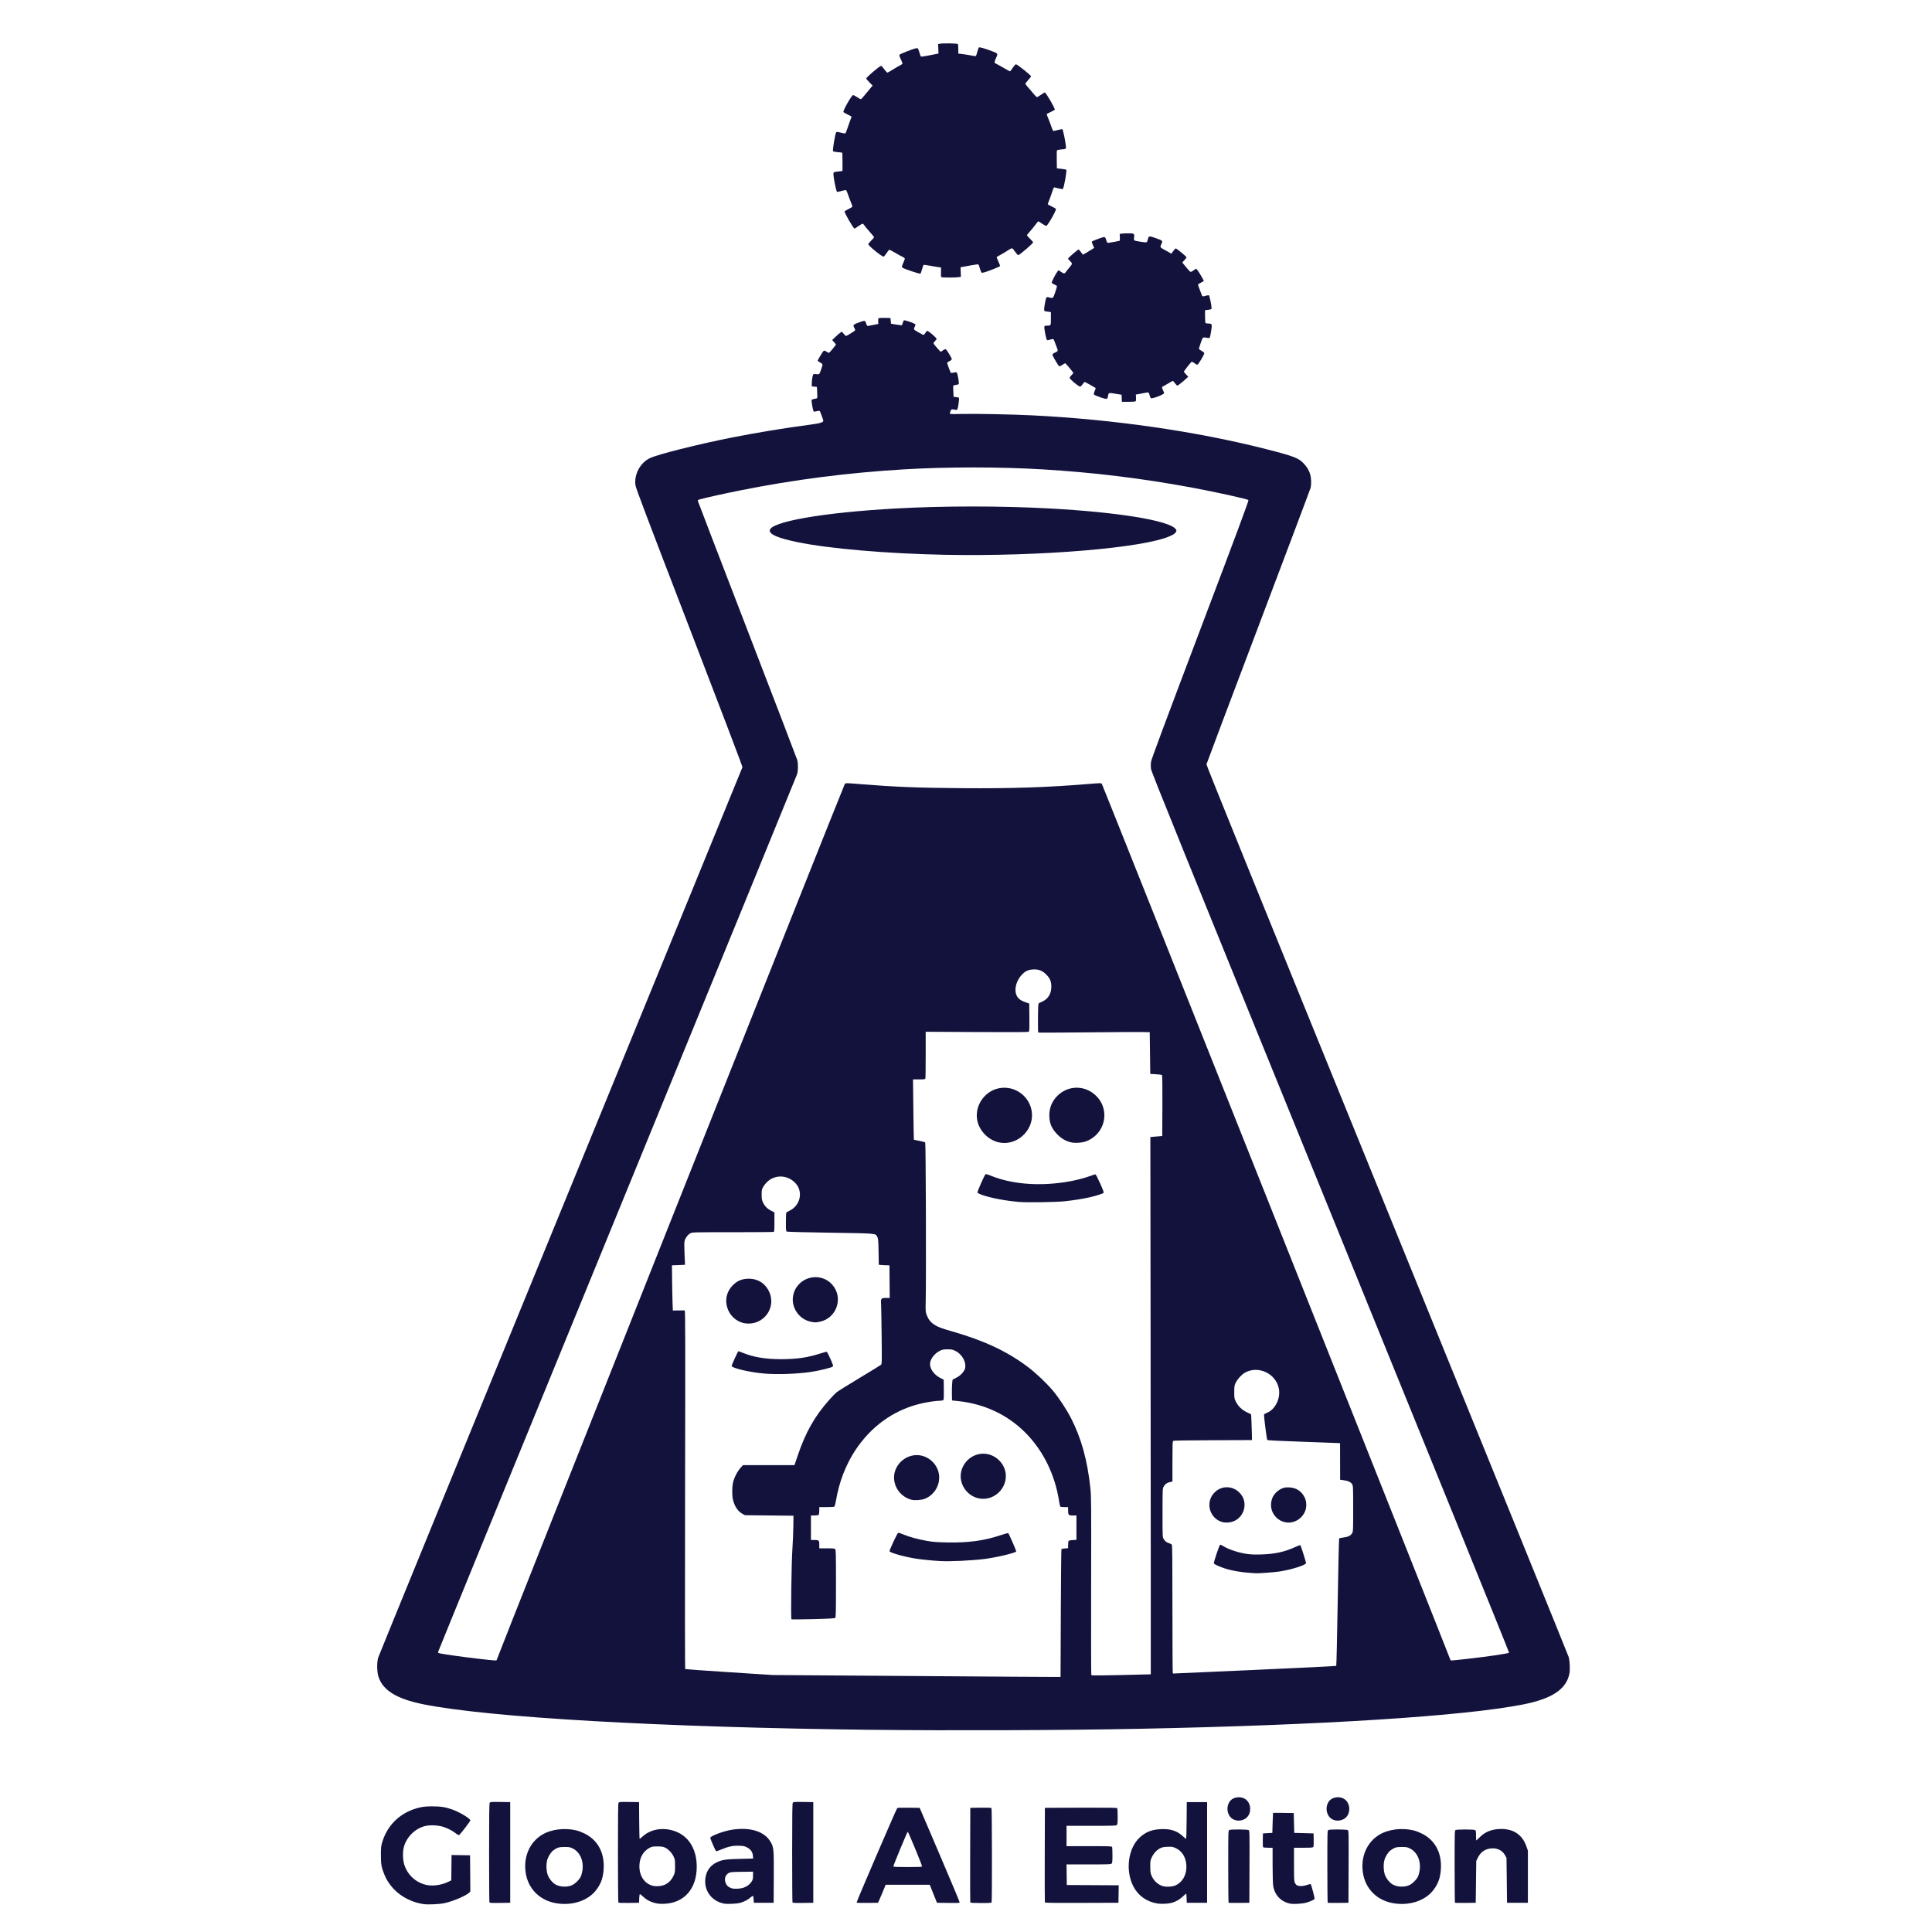 <?xml version="1.0" encoding="UTF-8" standalone="no"?>
<!-- Created with Inkscape (http://www.inkscape.org/) -->

<svg
   xmlns:dc="http://purl.org/dc/elements/1.1/"
   xmlns:cc="http://creativecommons.org/ns#"
   xmlns:rdf="http://www.w3.org/1999/02/22-rdf-syntax-ns#"
   xmlns:svg="http://www.w3.org/2000/svg"
   xmlns="http://www.w3.org/2000/svg"
   xmlns:sodipodi="http://sodipodi.sourceforge.net/DTD/sodipodi-0.dtd"
   xmlns:inkscape="http://www.inkscape.org/namespaces/inkscape"
   version="1.1"
   id="svg2"
   width="420"
   height="420"
   viewBox="0 0 420 420"
   sodipodi:docname="attend.svg"
   inkscape:version="0.92.2 2405546, 2018-03-11">
  <defs
     id="defs6" />
  <sodipodi:namedview
     pagecolor="#ffffff"
     bordercolor="#666666"
     borderopacity="1"
     objecttolerance="10"
     gridtolerance="10"
     guidetolerance="10"
     inkscape:pageopacity="0"
     inkscape:pageshadow="2"
     inkscape:window-width="1364"
     inkscape:window-height="732"
     id="namedview4"
     showgrid="false"
     inkscape:zoom="0.50059158"
     inkscape:cx="-186.0576"
     inkscape:cy="21.329997"
     inkscape:window-x="0"
     inkscape:window-y="35"
     inkscape:window-maximized="0"
     inkscape:current-layer="svg2"
     fit-margin-top="0"
     fit-margin-left="0"
     fit-margin-right="0"
     fit-margin-bottom="0"
     inkscape:pagecheckerboard="true" />
  <path
     style="fill:#13123d;stroke-width:0.113;fill-opacity:1"
     d="m 92.015,413.929 c -3.857,-0.613 -7.023,-2.991 -8.423,-6.328 -0.655,-1.561 -0.799,-2.361 -0.788,-4.387 0.009,-1.633 0.04,-1.915 0.318,-2.828 1.159,-3.815 4.134,-6.54 8.136,-7.455 0.812,-0.186 1.449,-0.244 2.706,-0.248 1.783,-0.006 2.913,0.173 4.366,0.691 1.631,0.582 3.912,1.962 3.912,2.368 0,0.209 -2.225,3.097 -2.453,3.185 -0.083,0.03 -0.343,-0.094 -0.578,-0.279 -0.747,-0.588 -1.576,-1.047 -2.546,-1.409 -1.217,-0.454 -3.109,-0.57 -4.288,-0.264 -2.196,0.57 -4.005,2.381 -4.595,4.6 -0.271,1.019 -0.219,2.769 0.114,3.816 0.652,2.053 2.236,3.617 4.312,4.258 1.527,0.471 3.603,0.246 5.273,-0.573 l 0.624,-0.306 0.03,-2.753 0.03,-2.752 2.011,0.03 2.011,0.03 0.03,3.945 0.03,3.945 -0.273,0.253 c -0.741,0.687 -3.382,1.809 -5.286,2.246 -1.108,0.254 -3.674,0.372 -4.67,0.213 z m 29.285,-0.122 c -3.847,-0.498 -6.549,-3.13 -7.046,-6.866 -0.544,-4.084 1.578,-7.665 5.227,-8.823 1.244,-0.394 2.578,-0.56 3.875,-0.481 1.468,0.089 2.419,0.33 3.663,0.928 2.867,1.377 4.393,4.122 4.219,7.592 -0.098,1.964 -0.553,3.295 -1.602,4.68 -1.717,2.269 -4.926,3.412 -8.338,2.971 z m 3.126,-4.019 c 0.691,-0.336 1.561,-1.229 1.863,-1.912 0.119,-0.27 0.269,-0.855 0.332,-1.3 0.295,-2.083 -0.553,-3.971 -2.134,-4.747 -0.572,-0.281 -0.765,-0.315 -1.776,-0.315 -1.188,0 -1.586,0.125 -2.465,0.775 -0.478,0.354 -1.071,1.299 -1.283,2.047 -0.285,1.003 -0.193,2.643 0.196,3.485 0.329,0.712 0.949,1.454 1.503,1.796 1.013,0.626 2.675,0.702 3.764,0.172 z m 18.572,4.037 c -1.276,-0.203 -2.324,-0.698 -3.166,-1.493 -0.323,-0.306 -0.644,-0.555 -0.714,-0.555 -0.08,0 -0.138,0.344 -0.159,0.936 l -0.033,0.936 -2.203,0.03 c -1.687,0.026 -2.224,-0.002 -2.295,-0.113 -0.05,-0.08 -0.092,-4.944 -0.093,-10.81 0,-8.371 0.029,-10.708 0.14,-10.86 0.127,-0.174 0.371,-0.191 2.296,-0.163 l 2.154,0.03 0.03,3.997 c 0.016,2.198 0.059,3.997 0.095,3.997 0.036,0 0.354,-0.258 0.707,-0.573 1.947,-1.739 4.995,-2.063 7.646,-0.815 2.583,1.216 4.061,3.929 4.061,7.454 0,4.721 -2.663,7.81 -6.934,8.042 -0.526,0.03 -1.216,0.008 -1.534,-0.039 z m 1.548,-4.113 c 0.813,-0.377 1.419,-1 1.852,-1.905 0.337,-0.704 0.353,-0.8 0.352,-2.155 0,-1.332 -0.022,-1.458 -0.33,-2.091 -0.4,-0.82 -1.143,-1.585 -1.858,-1.916 -0.434,-0.2 -0.742,-0.246 -1.667,-0.246 -1.045,0 -1.182,0.026 -1.74,0.336 -1.281,0.71 -2.026,1.954 -2.14,3.576 -0.159,2.262 0.95,4.093 2.798,4.615 0.783,0.221 1.999,0.125 2.733,-0.215 z m 12.766,4.095 c -2.715,-0.558 -4.388,-2.968 -3.94,-5.678 0.248,-1.5 1.054,-2.592 2.402,-3.254 1.181,-0.58 2.001,-0.704 5.135,-0.776 l 2.819,-0.065 -0.05,-0.601 c -0.067,-0.806 -0.459,-1.378 -1.235,-1.803 -0.539,-0.295 -0.748,-0.34 -1.757,-0.379 -1.347,-0.052 -2.4,0.172 -3.954,0.839 -0.567,0.244 -1.021,0.379 -1.077,0.32 -0.168,-0.176 -1.251,-2.664 -1.251,-2.874 0,-0.395 2.821,-1.461 4.652,-1.758 3.957,-0.642 7.101,0.323 8.439,2.589 0.716,1.213 0.753,1.608 0.717,7.782 l -0.031,5.5 h -2.155 -2.155 l -0.035,-0.68 c -0.019,-0.374 -0.081,-0.727 -0.137,-0.783 -0.061,-0.061 -0.286,0.063 -0.557,0.308 -0.533,0.482 -1.293,0.885 -2.164,1.15 -0.751,0.228 -2.896,0.325 -3.67,0.167 z m 4.351,-3.445 c 0.748,-0.27 1.358,-0.731 1.721,-1.302 0.277,-0.436 0.32,-0.617 0.32,-1.34 v -0.836 l -2.466,0.034 c -2.332,0.034 -2.489,0.05 -2.88,0.293 -0.748,0.465 -0.968,1.354 -0.558,2.257 0.228,0.502 0.538,0.759 1.227,1.017 0.531,0.199 1.919,0.133 2.635,-0.125 z m 89.985,3.449 c -2.329,-0.364 -4.212,-1.692 -5.255,-3.704 -1.81,-3.492 -1.152,-8.388 1.44,-10.717 1.294,-1.162 2.608,-1.669 4.548,-1.755 2.094,-0.093 3.518,0.374 4.796,1.574 0.32,0.3 0.621,0.546 0.67,0.546 0.048,0 0.101,-1.799 0.118,-3.997 l 0.03,-3.997 h 2.211 2.211 v 10.943 10.943 h -2.211 -2.211 l -0.033,-0.992 c -0.018,-0.546 -0.065,-0.992 -0.103,-0.992 -0.039,0 -0.358,0.275 -0.71,0.611 -0.696,0.663 -1.552,1.151 -2.442,1.39 -0.767,0.206 -2.233,0.277 -3.058,0.148 z m 3.927,-3.957 c 1.596,-0.75 2.492,-2.488 2.323,-4.503 -0.143,-1.695 -0.989,-2.995 -2.346,-3.604 -0.626,-0.281 -0.797,-0.308 -1.734,-0.273 -0.801,0.03 -1.161,0.099 -1.572,0.301 -0.75,0.37 -1.429,1.089 -1.838,1.949 -0.33,0.693 -0.351,0.816 -0.349,2.041 0,1.088 0.044,1.41 0.259,1.944 0.452,1.126 1.415,2.02 2.512,2.331 0.739,0.21 2.099,0.117 2.746,-0.187 z m 24.816,3.96 c -1.974,-0.416 -3.361,-1.936 -3.626,-3.972 -0.06,-0.464 -0.111,-2.49 -0.113,-4.501 l -0.002,-3.657 h -0.936 c -0.515,0 -1.001,-0.043 -1.081,-0.094 -0.109,-0.069 -0.137,-0.461 -0.113,-1.558 l 0.032,-1.465 1.021,-0.057 1.021,-0.057 0.063,-2.155 c 0.035,-1.185 0.073,-2.168 0.085,-2.185 0.013,-0.018 1.03,-0.018 2.262,0 l 2.24,0.03 0.057,2.155 0.057,2.155 2.098,0.057 2.098,0.057 0.032,1.402 c 0.021,0.937 -0.013,1.454 -0.099,1.559 -0.103,0.124 -0.565,0.157 -2.158,0.157 h -2.027 v 3.634 c 0,3.868 0.013,3.972 0.567,4.474 0.338,0.306 1.405,0.288 2.319,-0.039 0.371,-0.133 0.708,-0.204 0.748,-0.157 0.144,0.167 0.914,3.091 0.844,3.204 -0.113,0.183 -0.839,0.519 -1.7,0.787 -0.905,0.282 -2.86,0.403 -3.685,0.229 z m 22.913,-0.008 c -3.848,-0.498 -6.549,-3.13 -7.046,-6.866 -0.544,-4.084 1.578,-7.665 5.227,-8.823 1.244,-0.394 2.578,-0.56 3.875,-0.481 1.468,0.089 2.419,0.33 3.663,0.928 2.867,1.377 4.393,4.122 4.219,7.592 -0.098,1.964 -0.553,3.295 -1.602,4.68 -1.717,2.269 -4.926,3.412 -8.338,2.971 z m 3.126,-4.019 c 0.691,-0.336 1.561,-1.229 1.863,-1.912 0.119,-0.27 0.269,-0.855 0.332,-1.3 0.295,-2.083 -0.553,-3.971 -2.134,-4.747 -0.572,-0.281 -0.765,-0.315 -1.776,-0.315 -1.188,0 -1.586,0.125 -2.465,0.775 -0.478,0.354 -1.071,1.299 -1.283,2.047 -0.285,1.003 -0.193,2.643 0.196,3.485 0.329,0.712 0.949,1.454 1.503,1.796 1.013,0.626 2.675,0.702 3.764,0.172 z m -200.035,3.739 c -0.038,-0.1 -0.07,-4.965 -0.07,-10.81 0,-8.339 0.03,-10.67 0.142,-10.823 0.127,-0.174 0.371,-0.191 2.296,-0.163 l 2.154,0.03 v 10.943 10.943 l -2.227,0.03 c -1.956,0.026 -2.235,0.008 -2.296,-0.151 z m 65.884,0 c -0.038,-0.1 -0.07,-4.965 -0.07,-10.81 0,-8.339 0.03,-10.67 0.142,-10.823 0.127,-0.174 0.371,-0.191 2.296,-0.163 l 2.154,0.03 v 10.943 10.943 l -2.227,0.03 c -1.956,0.026 -2.235,0.008 -2.296,-0.151 z m 13.937,0.067 c -0.065,-0.105 8.57,-20.178 8.82,-20.502 0.085,-0.11 0.674,-0.137 2.503,-0.113 l 2.392,0.03 4.337,10.149 c 2.385,5.582 4.338,10.239 4.34,10.35 0.003,0.187 -0.167,0.199 -2.457,0.17 l -2.46,-0.03 -0.784,-1.956 -0.784,-1.956 h -4.795 -4.795 l -0.588,1.446 c -0.323,0.795 -0.699,1.675 -0.834,1.956 l -0.247,0.51 -2.288,0.03 c -1.452,0.021 -2.314,-0.013 -2.359,-0.084 z m 14.231,-7.856 c 0.003,-0.296 -3,-7.571 -3.111,-7.535 -0.12,0.039 -3.125,7.282 -3.127,7.535 0,0.11 0.698,0.142 3.117,0.142 2.418,0 3.119,-0.03 3.12,-0.142 z M 210.929,413.56 c -0.03,-0.078 -0.041,-4.734 -0.025,-10.348 l 0.03,-10.206 2.26,-0.03 c 1.732,-0.026 2.281,0.002 2.351,0.113 0.105,0.166 0.131,20.161 0.026,20.433 -0.06,0.155 -0.373,0.179 -2.328,0.179 -1.703,0 -2.273,-0.034 -2.313,-0.142 z m 16.216,0 c -0.03,-0.079 -0.041,-4.735 -0.025,-10.348 l 0.03,-10.206 7.817,-0.03 c 6.179,-0.021 7.836,0 7.908,0.113 0.05,0.079 0.091,0.892 0.092,1.807 0,1.364 -0.03,1.697 -0.176,1.843 -0.157,0.157 -0.818,0.178 -5.556,0.178 h -5.378 v 2.211 2.211 h 4.921 c 4.382,0 4.928,0.021 4.989,0.179 0.038,0.099 0.069,0.911 0.069,1.806 0,1.328 -0.033,1.66 -0.178,1.805 -0.156,0.156 -0.767,0.178 -4.992,0.178 h -4.814 l 0.031,2.24 0.031,2.24 5.644,0.03 5.644,0.03 -0.031,1.898 -0.031,1.898 -7.969,0.03 c -6.315,0.021 -7.981,0 -8.024,-0.113 z m 39.941,0.068 c -0.043,-0.043 -0.078,-3.589 -0.078,-7.879 0,-7.597 0.006,-7.805 0.219,-7.919 0.328,-0.175 3.996,-0.155 4.239,0.026 0.179,0.131 0.191,0.711 0.163,7.966 l -0.03,7.824 -2.218,0.03 c -1.22,0.018 -2.253,-0.006 -2.296,-0.047 z m 21.546,0 c -0.043,-0.043 -0.078,-3.589 -0.078,-7.879 0,-7.597 0.005,-7.805 0.219,-7.919 0.328,-0.175 3.996,-0.155 4.239,0.026 0.179,0.131 0.191,0.711 0.163,7.966 l -0.03,7.824 -2.218,0.03 c -1.22,0.018 -2.253,-0.006 -2.296,-0.047 z m 27.669,0 c -0.043,-0.043 -0.078,-3.589 -0.078,-7.879 0,-7.597 0.006,-7.805 0.219,-7.919 0.126,-0.067 1.022,-0.117 2.105,-0.117 1.083,0 1.979,0.05 2.105,0.117 0.193,0.103 0.219,0.246 0.219,1.191 0,0.59 0.029,1.073 0.064,1.073 0.035,0 0.383,-0.324 0.774,-0.72 1.165,-1.183 2.694,-1.768 4.628,-1.773 2.749,-0.005 4.61,1.283 5.499,3.809 l 0.315,0.895 v 5.67 5.67 h -2.268 -2.268 l -0.057,-4.876 -0.057,-4.876 -0.34,-0.615 c -0.566,-1.024 -1.647,-1.557 -2.948,-1.454 -1.392,0.11 -2.378,0.807 -2.99,2.112 l -0.299,0.637 -0.057,4.536 -0.057,4.536 -2.218,0.03 c -1.22,0.018 -2.253,-0.006 -2.296,-0.047 z m -48.142,-18.089 c -1.303,-0.645 -1.73,-2.541 -0.869,-3.852 0.735,-1.117 2.604,-1.325 3.652,-0.406 1.082,0.95 1.121,2.867 0.079,3.844 -0.732,0.686 -1.954,0.863 -2.861,0.413 z m 21.546,0 c -1.303,-0.645 -1.73,-2.541 -0.869,-3.852 0.735,-1.117 2.604,-1.325 3.652,-0.406 1.082,0.95 1.121,2.867 0.079,3.844 -0.732,0.686 -1.954,0.863 -2.861,0.413 z M 189.274,376.045 c -45.421,-0.53 -82.958,-2.671 -97.239,-5.546 -5.824,-1.173 -8.849,-3.048 -9.78,-6.064 -0.324,-1.05 -0.344,-3.069 -0.04,-4.087 0.112,-0.374 17.963,-44.029 39.67,-97.012 21.707,-52.982 39.489,-96.435 39.517,-96.562 0.028,-0.133 -4.884,-13.044 -11.542,-30.334 -9.151,-23.765 -11.616,-30.276 -11.711,-30.927 -0.341,-2.334 0.996,-4.878 3.1,-5.902 1.704,-0.829 10.197,-2.968 17.86,-4.497 5.022,-1.003 11.949,-2.14 17.01,-2.794 2.212,-0.286 2.953,-0.526 2.856,-0.925 -0.096,-0.395 -0.697,-1.988 -0.782,-2.073 -0.042,-0.042 -0.337,-0.008 -0.657,0.073 -0.495,0.127 -0.596,0.125 -0.681,-0.013 -0.147,-0.238 -0.489,-2.234 -0.415,-2.426 0.036,-0.094 0.297,-0.199 0.608,-0.245 0.3,-0.044 0.571,-0.119 0.602,-0.166 0.031,-0.047 0.031,-0.614 0,-1.26 l -0.057,-1.174 -0.567,-0.057 -0.567,-0.057 0.023,-0.85 c 0.013,-0.468 0.093,-1.08 0.178,-1.361 0.149,-0.49 0.17,-0.509 0.544,-0.467 0.966,0.108 0.89,0.166 1.305,-1.007 0.425,-1.203 0.436,-1.156 -0.393,-1.611 -0.194,-0.106 -0.352,-0.234 -0.352,-0.284 0,-0.186 1.105,-2.011 1.285,-2.125 0.188,-0.118 0.244,-0.097 0.934,0.351 0.219,0.142 0.287,0.091 0.992,-0.756 0.416,-0.5 0.757,-0.94 0.757,-0.979 0,-0.039 -0.187,-0.277 -0.415,-0.53 l -0.415,-0.46 0.75,-0.71 c 0.412,-0.391 0.886,-0.8 1.053,-0.909 l 0.303,-0.199 0.42,0.492 c 0.231,0.271 0.467,0.472 0.524,0.448 0.393,-0.167 1.976,-1.172 1.976,-1.255 0,-0.056 -0.106,-0.311 -0.237,-0.566 -0.306,-0.6 -0.24,-0.665 1.169,-1.169 1.199,-0.428 1.206,-0.427 1.443,0.308 0.075,0.233 0.179,0.45 0.232,0.483 0.052,0.032 0.419,-0.013 0.814,-0.101 0.395,-0.088 0.914,-0.193 1.152,-0.234 l 0.433,-0.074 -0.03,-0.561 c -0.016,-0.309 0.023,-0.614 0.087,-0.678 0.07,-0.07 0.614,-0.103 1.354,-0.084 l 1.238,0.032 0.057,0.616 0.057,0.616 1.134,0.19 c 0.624,0.105 1.171,0.17 1.216,0.145 0.045,-0.026 0.14,-0.26 0.21,-0.523 0.07,-0.262 0.181,-0.51 0.245,-0.55 0.136,-0.085 1.926,0.499 2.317,0.756 0.246,0.161 0.254,0.198 0.109,0.483 -0.38,0.746 -0.384,0.737 0.723,1.368 0.564,0.321 1.069,0.585 1.121,0.585 0.052,0 0.23,-0.204 0.395,-0.454 0.165,-0.249 0.347,-0.454 0.403,-0.454 0.272,0 2.048,1.526 2.048,1.759 0,0.069 -0.153,0.273 -0.34,0.452 -0.187,0.179 -0.338,0.406 -0.335,0.503 0.003,0.097 0.355,0.558 0.783,1.023 l 0.778,0.845 0.474,-0.329 c 0.35,-0.242 0.52,-0.3 0.65,-0.218 0.238,0.15 1.275,1.868 1.278,2.117 0,0.126 -0.189,0.293 -0.516,0.452 -0.413,0.201 -0.507,0.298 -0.461,0.48 0.097,0.391 0.697,1.968 0.779,2.05 0.043,0.043 0.315,0.018 0.604,-0.054 0.364,-0.092 0.569,-0.096 0.667,-0.016 0.203,0.168 0.576,2.373 0.426,2.522 -0.064,0.064 -0.348,0.143 -0.63,0.175 -0.282,0.032 -0.53,0.115 -0.551,0.186 -0.021,0.07 -0.011,0.638 0.022,1.262 l 0.059,1.134 0.534,0.061 c 0.294,0.034 0.572,0.099 0.618,0.145 0.103,0.103 -0.122,1.941 -0.292,2.382 -0.112,0.291 -0.158,0.313 -0.492,0.234 -0.759,-0.178 -0.897,-0.135 -1.062,0.337 -0.084,0.241 -0.125,0.484 -0.091,0.539 0.036,0.058 1.236,0.071 2.805,0.03 2.753,-0.071 10.688,0.087 14.967,0.298 17.708,0.874 35.725,3.467 50.825,7.314 6.123,1.56 7.189,1.965 8.293,3.149 0.775,0.831 1.212,1.589 1.455,2.523 0.195,0.749 0.223,2.026 0.061,2.731 -0.059,0.257 -5.169,13.831 -11.355,30.164 -6.186,16.333 -11.269,29.829 -11.296,29.991 -0.034,0.207 11.649,29.036 39.271,96.898 21.626,53.132 39.39,96.859 39.476,97.171 0.238,0.869 0.32,2.755 0.155,3.589 -0.671,3.411 -3.771,5.473 -10.098,6.718 -12.966,2.551 -43.676,4.499 -83.347,5.286 -16.448,0.327 -41.192,0.418 -58.457,0.217 z m 41.334,-25.355 c 0.031,-7.619 0.096,-13.893 0.144,-13.941 0.048,-0.048 0.393,-0.109 0.765,-0.136 l 0.678,-0.049 0.003,-0.695 c 0,-0.382 0.049,-0.77 0.107,-0.861 0.071,-0.112 0.366,-0.181 0.905,-0.211 l 0.8,-0.045 v -2.652 -2.652 h -0.79 c -0.943,0 -1.025,-0.09 -1.025,-1.127 v -0.688 h -0.765 c -0.421,0 -0.824,-0.039 -0.895,-0.085 -0.071,-0.046 -0.19,-0.492 -0.264,-0.99 -0.877,-5.927 -3.488,-11.252 -7.449,-15.193 -3.888,-3.869 -8.887,-6.193 -14.61,-6.792 l -1.247,-0.13 -0.031,-1.473 c -0.017,-0.81 0.008,-1.826 0.057,-2.257 l 0.088,-0.784 0.722,-0.369 c 0.837,-0.427 1.39,-0.924 1.797,-1.613 0.767,-1.298 -0.248,-3.496 -1.992,-4.314 -0.548,-0.257 -0.788,-0.3 -1.661,-0.295 -0.916,0.006 -1.091,0.043 -1.708,0.359 -1.258,0.649 -2.189,2.04 -2.049,3.062 0.152,1.106 1.001,2.168 2.239,2.801 l 0.724,0.37 0.031,2.13 c 0.022,1.475 -0.009,2.179 -0.099,2.287 -0.077,0.094 -0.35,0.157 -0.677,0.157 -0.988,0 -3.146,0.337 -4.672,0.73 -5.664,1.458 -10.46,4.96 -13.832,10.099 -2.048,3.121 -3.482,6.853 -4.156,10.817 -0.125,0.735 -0.285,1.333 -0.371,1.387 -0.083,0.053 -0.853,0.097 -1.71,0.098 h -1.559 v 0.771 c 0,0.449 -0.057,0.828 -0.136,0.907 -0.079,0.079 -0.459,0.136 -0.907,0.136 h -0.771 v 2.665 2.665 h 0.688 c 1.037,0 1.127,0.082 1.127,1.025 v 0.79 h 1.636 c 1.336,0 1.669,0.034 1.814,0.178 0.158,0.158 0.178,0.993 0.178,7.476 0,6.074 -0.027,7.324 -0.157,7.455 -0.125,0.125 -1.117,0.183 -4.791,0.282 -2.549,0.069 -4.678,0.083 -4.731,0.03 -0.163,-0.157 -0.006,-12.111 0.199,-15.14 0.101,-1.497 0.197,-3.768 0.211,-5.046 l 0.028,-2.324 -5.273,-0.057 -5.273,-0.057 -0.604,-0.334 c -0.947,-0.524 -1.67,-1.62 -2.004,-3.037 -0.214,-0.908 -0.214,-2.639 0,-3.659 0.219,-1.048 0.927,-2.458 1.623,-3.232 l 0.56,-0.624 h 5.597 5.597 l 0.688,-2.041 c 1.717,-5.097 3.721,-8.627 6.936,-12.22 0.601,-0.671 1.301,-1.389 1.556,-1.596 0.255,-0.206 2.479,-1.59 4.943,-3.074 2.464,-1.485 4.571,-2.779 4.683,-2.877 0.192,-0.169 0.2,-0.505 0.14,-6.194 -0.035,-3.309 -0.09,-6.458 -0.122,-6.997 -0.074,-1.255 0,-1.344 1.092,-1.344 h 0.787 l -0.03,-3.544 -0.03,-3.544 -1.162,-0.034 c -0.821,-0.021 -1.161,-0.073 -1.159,-0.17 0,-0.076 -0.018,-1.347 -0.044,-2.824 -0.041,-2.327 -0.076,-2.744 -0.259,-3.118 -0.409,-0.837 0.082,-0.791 -10.247,-0.948 -5.083,-0.077 -9.331,-0.186 -9.44,-0.242 -0.177,-0.091 -0.198,-0.308 -0.197,-2.054 0,-1.074 0.039,-2.006 0.085,-2.071 0.046,-0.065 0.364,-0.254 0.708,-0.42 2.317,-1.118 2.991,-4.045 1.358,-5.9 -1.638,-1.861 -4.375,-2.049 -6.154,-0.424 -0.33,0.302 -0.751,0.821 -0.936,1.154 -0.306,0.552 -0.335,0.701 -0.335,1.683 0,0.925 0.042,1.167 0.297,1.711 0.377,0.803 0.946,1.373 1.805,1.807 l 0.676,0.341 v 2.084 c 0,1.796 -0.025,2.094 -0.179,2.153 -0.099,0.039 -4.106,0.069 -8.906,0.069 -8.542,0 -8.736,0.006 -9.177,0.23 -0.532,0.271 -1.078,0.98 -1.255,1.63 -0.087,0.32 -0.1,1.083 -0.04,2.449 0.048,1.091 0.092,2.163 0.099,2.381 l 0.013,0.397 -1.417,0.057 -1.417,0.057 0.031,3.118 c 0.017,1.715 0.061,3.925 0.098,4.91 l 0.067,1.792 1.206,-0.013 c 0.663,-0.008 1.278,-0.008 1.366,-0.006 0.138,0.006 0.15,5.409 0.087,38.954 -0.047,25.051 -0.034,38.971 0.036,39.015 0.06,0.039 4.358,0.343 9.551,0.68 l 9.442,0.612 18.2,0.129 c 35.716,0.254 43.043,0.303 43.715,0.291 l 0.68,-0.013 0.057,-13.853 z m -26.195,-11.331 c -1.752,-0.097 -3.793,-0.298 -5.216,-0.512 -2.437,-0.368 -5.692,-1.272 -5.815,-1.615 -0.073,-0.204 1.691,-3.98 1.877,-4.018 0.092,-0.018 0.599,0.145 1.128,0.364 1.333,0.552 3.139,1.046 5.078,1.389 1.384,0.245 2.101,0.3 4.536,0.346 4.507,0.086 7.953,-0.381 11.44,-1.549 0.912,-0.306 1.695,-0.519 1.741,-0.475 0.181,0.174 1.792,3.885 1.73,3.986 -0.207,0.334 -4.334,1.31 -6.916,1.634 -2.783,0.35 -7.44,0.569 -9.582,0.45 z m -6.35,-13.346 c -1.929,-0.553 -3.322,-2.107 -3.647,-4.069 -0.429,-2.59 1.451,-5.113 4.143,-5.559 2.415,-0.4 4.845,1.223 5.468,3.654 0.607,2.365 -0.723,4.919 -3.015,5.793 -0.774,0.295 -2.236,0.385 -2.948,0.181 z m 14.402,-0.355 c -1.767,-0.492 -3.146,-1.972 -3.522,-3.782 -0.557,-2.684 1.342,-5.378 4.091,-5.803 3.222,-0.498 6.118,2.419 5.563,5.605 -0.503,2.888 -3.369,4.748 -6.132,3.98 z m -46.38,-27.065 c -3.13,-0.273 -7.031,-1.191 -7.031,-1.653 0,-0.222 1.371,-3.211 1.473,-3.211 0.046,0 0.46,0.156 0.921,0.346 2.329,0.962 4.998,1.407 8.379,1.399 3.43,-0.008 5.74,-0.346 8.523,-1.246 0.686,-0.222 1.309,-0.379 1.384,-0.351 0.075,0.03 0.436,0.725 0.802,1.547 0.57,1.282 0.642,1.517 0.506,1.653 -0.237,0.237 -3.034,0.92 -4.824,1.179 -3.052,0.44 -7.323,0.582 -10.133,0.337 z m -4.017,-10.898 c -1.524,-0.195 -2.949,-1.224 -3.643,-2.63 -0.98,-1.987 -0.636,-4.146 0.905,-5.688 0.9,-0.9 1.868,-1.329 3.135,-1.389 2.129,-0.102 3.816,0.89 4.72,2.776 1.683,3.51 -1.212,7.431 -5.117,6.931 z m 14.137,-0.375 c -2.499,-0.543 -4.229,-3.075 -3.802,-5.564 0.699,-4.082 5.811,-5.554 8.537,-2.458 2.463,2.798 0.97,7.252 -2.69,8.027 -0.921,0.195 -1.125,0.195 -2.044,-0.006 z m 71.129,76.73 2.835,-0.071 v -20.525 c 0,-11.289 -0.021,-37.569 -0.046,-58.4 l -0.046,-37.875 1.293,-0.113 1.293,-0.113 0.03,-6.57 c 0.018,-4.016 -0.013,-6.612 -0.078,-6.678 -0.059,-0.059 -0.659,-0.139 -1.333,-0.177 l -1.226,-0.07 -0.057,-4.536 -0.057,-4.536 -1.814,-0.03 c -0.998,-0.018 -6.407,0.013 -12.02,0.07 -5.613,0.056 -10.27,0.077 -10.349,0.047 -0.112,-0.043 -0.137,-0.74 -0.113,-3.176 0.025,-2.638 0.056,-3.135 0.2,-3.211 0.094,-0.049 0.41,-0.198 0.702,-0.331 1.228,-0.558 1.919,-1.599 1.993,-3.006 0.066,-1.25 -0.23,-2.031 -1.099,-2.901 -0.85,-0.85 -1.652,-1.161 -2.844,-1.104 -1.071,0.051 -1.75,0.376 -2.499,1.197 -1.459,1.596 -1.78,3.919 -0.7,5.056 0.371,0.391 0.767,0.61 1.668,0.926 l 0.68,0.238 0.03,3 c 0.026,2.598 0.007,3.017 -0.145,3.128 -0.129,0.094 -3.119,0.113 -11.285,0.068 l -11.11,-0.06 v 4.997 c 0,2.748 -0.031,5.078 -0.069,5.177 -0.057,0.149 -0.289,0.179 -1.379,0.179 h -1.31 l 0.074,6.538 c 0.041,3.596 0.092,6.556 0.114,6.578 0.022,0.021 0.563,0.134 1.202,0.248 0.681,0.121 1.204,0.274 1.264,0.368 0.131,0.208 0.222,28.802 0.108,34.236 -0.05,2.394 -0.039,2.591 0.187,3.194 0.355,0.951 0.857,1.605 1.624,2.117 0.835,0.558 1.436,0.787 3.912,1.496 6.937,1.984 11.956,4.334 16.426,7.691 1.782,1.339 4.073,3.502 5.48,5.176 1.317,1.567 3.001,4.118 3.966,6.01 2.243,4.397 3.554,9.141 4.199,15.195 0.192,1.798 0.203,3.222 0.166,21.226 -0.022,10.614 -0.006,19.353 0.036,19.421 0.074,0.12 2.541,0.098 10.096,-0.092 z M 221.536,261.287 c -2.879,-0.236 -6.043,-0.831 -7.971,-1.5 -0.714,-0.248 -1.054,-0.424 -1.08,-0.557 -0.039,-0.204 1.487,-3.665 1.727,-3.918 0.111,-0.117 0.354,-0.059 1.264,0.306 4.469,1.788 10.132,2.269 16.085,1.366 1.818,-0.276 3.965,-0.798 5.372,-1.308 0.589,-0.213 1.133,-0.388 1.208,-0.388 0.075,0 0.529,0.875 1.008,1.944 0.662,1.477 0.841,1.98 0.746,2.094 -0.143,0.172 -1.5,0.604 -2.987,0.95 -1.376,0.32 -3.46,0.652 -5.414,0.861 -1.959,0.21 -8.104,0.303 -9.959,0.151 z m -4.505,-12.967 c -2.124,-0.514 -3.955,-2.317 -4.507,-4.434 -0.841,-3.23 1.365,-6.68 4.68,-7.317 3.484,-0.67 6.83,1.864 7.129,5.398 0.335,3.96 -3.48,7.28 -7.302,6.354 z m 15.707,-0.006 c -1.094,-0.278 -2.006,-0.815 -2.869,-1.69 -1.267,-1.284 -1.756,-2.456 -1.756,-4.212 0,-1.606 0.598,-3.033 1.758,-4.192 2.368,-2.368 6.072,-2.349 8.456,0.044 3.141,3.153 1.897,8.408 -2.341,9.885 -0.881,0.307 -2.389,0.384 -3.248,0.166 z m 40.038,114.708 c 9.689,-0.429 17.659,-0.823 17.71,-0.876 0.051,-0.053 0.194,-6.289 0.318,-13.858 0.123,-7.569 0.267,-13.804 0.32,-13.856 0.052,-0.052 0.49,-0.143 0.973,-0.203 1.017,-0.126 1.516,-0.378 1.84,-0.929 0.223,-0.379 0.231,-0.567 0.229,-5.326 -0.001,-4.756 -0.01,-4.947 -0.232,-5.328 -0.267,-0.457 -0.865,-0.728 -1.921,-0.873 l -0.68,-0.093 -0.008,-3.969 -0.008,-3.969 -0.446,-0.034 c -0.245,-0.018 -3.775,-0.148 -7.845,-0.289 -4.97,-0.172 -7.44,-0.297 -7.525,-0.382 -0.127,-0.128 -0.784,-5.313 -0.702,-5.542 0.023,-0.067 0.325,-0.24 0.669,-0.382 1.77,-0.734 2.936,-3.11 2.551,-5.201 -0.617,-3.347 -4.537,-5.17 -7.452,-3.465 -0.68,0.398 -1.596,1.417 -1.948,2.168 -0.279,0.595 -0.306,0.772 -0.306,2.013 0,1.263 0.023,1.408 0.32,2.013 0.513,1.045 1.318,1.835 2.406,2.362 l 0.938,0.454 0.069,1.271 c 0.038,0.699 0.081,1.96 0.096,2.802 l 0.028,1.531 -8.494,0.03 c -6.046,0.021 -8.538,0.066 -8.647,0.156 -0.123,0.102 -0.152,0.971 -0.152,4.476 v 4.35 l -0.312,0.07 c -0.172,0.039 -0.414,0.097 -0.539,0.13 -0.41,0.11 -0.852,0.496 -1.08,0.944 -0.214,0.419 -0.224,0.683 -0.224,5.689 0,5.112 0.007,5.259 0.236,5.635 0.317,0.52 0.64,0.776 1.181,0.935 0.249,0.073 0.517,0.212 0.595,0.307 0.112,0.136 0.142,3.111 0.142,14.024 0,7.618 0.034,13.885 0.076,13.926 0.042,0.043 0.105,0.074 0.142,0.073 0.036,0 7.994,-0.354 17.683,-0.783 z m -0.664,-21.063 c -2.18,-0.122 -4.394,-0.51 -6.019,-1.054 -1.061,-0.355 -2.082,-0.828 -2.199,-1.019 -0.116,-0.187 1.197,-4.087 1.375,-4.087 0.086,0 0.36,0.128 0.608,0.285 1.132,0.715 3.212,1.417 5.044,1.703 0.977,0.153 1.689,0.182 3.289,0.136 2.969,-0.086 5.082,-0.554 7.461,-1.654 0.684,-0.316 1.014,-0.418 1.049,-0.324 0.45,1.202 1.255,3.822 1.201,3.906 -0.304,0.474 -3.244,1.382 -5.75,1.776 -1.08,0.17 -4.541,0.429 -5.152,0.386 -0.156,-0.013 -0.564,-0.034 -0.907,-0.055 z m -6.267,-11.039 c -3.018,-0.76 -3.957,-4.554 -1.641,-6.636 1.461,-1.313 3.634,-1.286 5.112,0.065 2.474,2.261 1.022,6.401 -2.324,6.629 -0.396,0.026 -0.912,0 -1.147,-0.059 z m 13.298,-0.057 c -1.198,-0.33 -2.165,-1.224 -2.615,-2.417 -0.337,-0.894 -0.271,-2.118 0.163,-3.005 0.392,-0.801 1.247,-1.577 2.089,-1.894 0.523,-0.197 0.819,-0.235 1.554,-0.196 1.507,0.08 2.641,0.843 3.308,2.223 0.438,0.907 0.445,2.173 0.018,3.094 -0.819,1.767 -2.72,2.69 -4.517,2.194 z m -171.09,29.8 c 0.096,-0.567 75.39,-190.022 75.607,-190.242 0.209,-0.212 0.265,-0.212 3.254,0.03 7.636,0.618 12.444,0.813 21.922,0.887 11.37,0.089 18.779,-0.159 28.271,-0.947 1.943,-0.161 2.268,-0.165 2.408,-0.026 0.15,0.15 75.802,190.279 75.802,190.506 0,0.151 0.213,0.136 3.572,-0.241 4.812,-0.541 8.968,-1.154 9.169,-1.353 0.054,-0.053 -17.296,-42.829 -38.808,-95.684 -32.485,-79.813 -38.925,-95.722 -39.021,-96.399 -0.075,-0.531 -0.077,-1.074 -0.006,-1.576 0.081,-0.569 2.832,-7.958 10.712,-28.774 8.25,-21.794 10.572,-28.038 10.465,-28.139 -0.242,-0.228 -7.311,-1.788 -12.215,-2.695 -11.007,-2.035 -21.516,-3.317 -32.602,-3.976 -9.292,-0.553 -20.759,-0.553 -30.05,0 -12.179,0.724 -24.031,2.248 -35.686,4.589 -3.468,0.696 -7.214,1.525 -8.693,1.923 -0.421,0.114 -0.485,0.169 -0.439,0.38 0.03,0.136 4.863,12.724 10.741,27.973 5.878,15.249 10.76,27.981 10.849,28.293 0.239,0.836 0.216,2.354 -0.049,3.175 -0.121,0.374 -17.73,43.423 -39.132,95.664 -21.402,52.241 -38.913,95.062 -38.913,95.157 0,0.203 0.345,0.273 3.799,0.771 2.587,0.373 7.766,0.982 8.52,1.002 0.427,0.013 0.474,-0.018 0.522,-0.3 z m 97.382,-240.056 c -12.593,-0.246 -25.257,-1.334 -32.148,-2.764 -4.049,-0.84 -5.953,-1.639 -5.953,-2.499 0,-1.904 11.551,-3.927 27.442,-4.806 10.475,-0.579 22.87,-0.579 33.452,-0.001 14.929,0.816 25.99,2.631 27.36,4.49 0.188,0.255 0.199,0.336 0.076,0.567 -0.196,0.369 -0.391,0.514 -1.198,0.895 -5.538,2.613 -28.27,4.522 -49.03,4.117 z m 38.419,-34.028 -0.034,-0.765 -1.34,-0.221 c -1.498,-0.247 -1.48,-0.253 -1.611,0.524 -0.122,0.72 -0.241,0.738 -1.641,0.259 -0.687,-0.235 -1.308,-0.499 -1.38,-0.586 -0.101,-0.122 -0.072,-0.3 0.128,-0.782 0.142,-0.343 0.24,-0.637 0.217,-0.654 -0.246,-0.179 -2.306,-1.319 -2.383,-1.319 -0.056,0 -0.263,0.23 -0.461,0.51 -0.198,0.281 -0.434,0.51 -0.526,0.51 -0.341,0 -2.285,-1.631 -2.285,-1.917 0,-0.106 0.179,-0.366 0.397,-0.578 0.218,-0.212 0.397,-0.432 0.397,-0.49 0,-0.111 -1.535,-1.959 -1.724,-2.076 -0.06,-0.037 -0.33,0.091 -0.6,0.285 -0.585,0.42 -0.743,0.436 -0.96,0.098 -0.704,-1.096 -1.251,-2.083 -1.251,-2.26 0,-0.134 0.156,-0.281 0.425,-0.403 0.832,-0.376 0.843,-0.404 0.49,-1.259 -0.172,-0.416 -0.379,-0.961 -0.46,-1.21 -0.081,-0.249 -0.197,-0.485 -0.256,-0.524 -0.06,-0.039 -0.341,-3.35e-4 -0.625,0.085 -0.284,0.086 -0.583,0.155 -0.664,0.155 -0.178,0 -0.33,-0.509 -0.572,-1.912 -0.207,-1.201 -0.182,-1.259 0.547,-1.262 0.782,-0.002 0.775,0.01 0.775,-1.54 V 67.85 l -0.369,-0.06 c -0.203,-0.033 -0.522,-0.074 -0.709,-0.09 -0.266,-0.023 -0.349,-0.092 -0.381,-0.313 -0.062,-0.431 0.335,-2.589 0.502,-2.728 0.104,-0.087 0.273,-0.087 0.58,-0.002 0.849,0.236 0.846,0.239 1.318,-1.128 0.237,-0.686 0.401,-1.297 0.364,-1.357 -0.037,-0.06 -0.288,-0.206 -0.558,-0.326 -0.27,-0.12 -0.526,-0.274 -0.57,-0.344 -0.085,-0.137 0.818,-1.933 1.234,-2.454 l 0.252,-0.317 0.521,0.359 c 0.631,0.434 0.794,0.445 1.041,0.068 0.105,-0.16 0.469,-0.619 0.81,-1.021 0.685,-0.807 0.687,-0.859 0.056,-1.459 -0.192,-0.183 -0.35,-0.397 -0.35,-0.474 0,-0.146 2.118,-1.971 2.287,-1.971 0.052,0 0.278,0.255 0.502,0.567 0.224,0.312 0.425,0.567 0.447,0.567 0.039,0 1.164,-0.678 2.007,-1.208 l 0.424,-0.267 -0.281,-0.635 c -0.155,-0.349 -0.255,-0.677 -0.223,-0.729 0.103,-0.167 2.445,-1.031 2.696,-0.995 0.186,0.027 0.288,0.182 0.432,0.659 0.145,0.477 0.239,0.62 0.4,0.609 0.325,-0.023 2.472,-0.417 2.533,-0.466 0.03,-0.023 0.04,-0.365 0.022,-0.758 l -0.032,-0.715 0.432,-0.071 c 0.238,-0.039 0.898,-0.072 1.467,-0.072 1.236,-0.001 1.333,0.068 1.227,0.872 -0.053,0.402 -0.031,0.586 0.08,0.67 0.084,0.064 0.613,0.184 1.174,0.267 1.651,0.243 1.55,0.271 1.735,-0.478 0.197,-0.801 0.255,-0.809 1.798,-0.257 1.424,0.509 1.489,0.574 1.183,1.174 -0.357,0.7 -0.315,0.839 0.359,1.181 0.327,0.166 0.861,0.46 1.186,0.654 l 0.591,0.352 0.412,-0.574 c 0.227,-0.316 0.464,-0.574 0.527,-0.574 0.218,0 2.359,1.762 2.359,1.942 0,0.058 -0.21,0.332 -0.466,0.61 l -0.466,0.506 0.324,0.387 c 0.178,0.213 0.554,0.67 0.835,1.016 0.281,0.346 0.59,0.632 0.686,0.635 0.097,0.002 0.394,-0.154 0.661,-0.35 l 0.485,-0.357 0.264,0.272 c 0.263,0.271 1.419,2.221 1.419,2.394 0,0.05 -0.281,0.229 -0.624,0.397 -0.343,0.168 -0.624,0.355 -0.624,0.414 0,0.06 0.159,0.521 0.352,1.025 0.194,0.504 0.404,1.057 0.467,1.229 0.132,0.357 0.201,0.369 0.909,0.156 0.284,-0.086 0.574,-0.12 0.644,-0.077 0.134,0.083 0.576,2.167 0.576,2.715 0,0.307 -0.03,0.325 -0.709,0.421 l -0.709,0.101 v 1.304 c 0,0.717 0.044,1.368 0.099,1.446 0.054,0.078 0.313,0.142 0.574,0.142 0.839,0 0.885,0.098 0.681,1.455 -0.097,0.644 -0.225,1.301 -0.285,1.46 -0.102,0.268 -0.144,0.283 -0.589,0.202 -1.014,-0.184 -0.955,-0.227 -1.392,1.023 -0.218,0.624 -0.408,1.209 -0.422,1.301 -0.016,0.099 0.219,0.299 0.57,0.489 0.334,0.181 0.595,0.401 0.595,0.502 0,0.371 -1.304,2.527 -1.529,2.527 -0.076,0 -0.353,-0.156 -0.617,-0.347 -0.263,-0.191 -0.524,-0.331 -0.579,-0.312 -0.159,0.056 -1.698,2.015 -1.698,2.162 0,0.073 0.212,0.349 0.472,0.613 l 0.472,0.481 -0.387,0.364 c -0.739,0.696 -1.849,1.575 -1.989,1.575 -0.077,0 -0.306,-0.23 -0.507,-0.51 -0.202,-0.281 -0.411,-0.51 -0.466,-0.51 -0.055,0 -0.518,0.252 -1.03,0.56 -0.511,0.308 -1.019,0.594 -1.128,0.636 -0.257,0.099 -0.25,0.299 0.028,0.846 0.125,0.245 0.227,0.516 0.227,0.604 0,0.301 -2.632,1.313 -2.88,1.107 -0.075,-0.062 -0.202,-0.371 -0.283,-0.685 -0.167,-0.65 -0.153,-0.646 -1.316,-0.413 -0.437,0.087 -0.99,0.193 -1.229,0.234 l -0.435,0.075 0.036,0.645 c 0.02,0.355 -0.005,0.709 -0.053,0.787 -0.064,0.101 -0.505,0.142 -1.552,0.142 H 243.886 Z M 204.667,60.262 c -0.102,-0.065 -0.135,-0.382 -0.113,-1.097 l 0.03,-1.006 -1.247,-0.189 c -0.686,-0.104 -1.524,-0.249 -1.862,-0.322 -0.338,-0.073 -0.658,-0.09 -0.71,-0.038 -0.052,0.052 -0.2,0.475 -0.328,0.939 -0.128,0.464 -0.275,0.886 -0.326,0.939 -0.051,0.052 -0.775,-0.135 -1.609,-0.415 -1.861,-0.626 -2.36,-0.836 -2.431,-1.021 -0.03,-0.079 0.1,-0.484 0.288,-0.901 0.189,-0.417 0.343,-0.833 0.343,-0.925 0,-0.092 -0.217,-0.264 -0.482,-0.382 -0.265,-0.118 -1.01,-0.529 -1.655,-0.913 -0.645,-0.384 -1.219,-0.669 -1.276,-0.634 -0.057,0.035 -0.311,0.37 -0.565,0.744 -0.254,0.374 -0.536,0.709 -0.627,0.744 -0.286,0.11 -3.333,-2.355 -3.333,-2.695 0,-0.092 0.281,-0.445 0.624,-0.784 0.343,-0.339 0.622,-0.669 0.62,-0.733 0,-0.065 -0.412,-0.577 -0.911,-1.138 -0.499,-0.561 -1.021,-1.186 -1.159,-1.387 -0.138,-0.202 -0.31,-0.39 -0.382,-0.417 -0.072,-0.028 -0.488,0.201 -0.925,0.509 -0.437,0.308 -0.825,0.559 -0.864,0.559 -0.234,0 -2.284,-3.547 -2.163,-3.742 0.04,-0.065 0.423,-0.295 0.85,-0.51 0.427,-0.215 0.805,-0.436 0.839,-0.491 0.034,-0.055 -0.108,-0.503 -0.316,-0.996 -0.208,-0.493 -0.499,-1.272 -0.647,-1.731 -0.148,-0.459 -0.337,-0.861 -0.42,-0.893 -0.083,-0.032 -0.532,0.053 -0.998,0.188 -0.466,0.135 -0.892,0.218 -0.947,0.184 -0.211,-0.13 -0.86,-3.476 -0.782,-4.031 0.037,-0.264 0.1,-0.289 1.004,-0.395 l 0.964,-0.113 v -1.967 c 0,-1.082 -0.03,-1.986 -0.068,-2.009 -0.037,-0.023 -0.488,-0.077 -1.003,-0.12 -0.574,-0.048 -0.956,-0.132 -0.989,-0.218 -0.12,-0.314 0.462,-3.778 0.685,-4.075 0.111,-0.148 0.236,-0.14 1.021,0.063 0.582,0.15 0.933,0.192 1.005,0.12 0.061,-0.061 0.303,-0.689 0.537,-1.396 0.235,-0.707 0.509,-1.475 0.61,-1.707 0.101,-0.232 0.184,-0.451 0.184,-0.488 0,-0.036 -0.387,-0.25 -0.861,-0.475 -0.473,-0.225 -0.885,-0.472 -0.915,-0.549 -0.124,-0.324 1.794,-3.68 2.103,-3.68 0.101,2.34e-4 0.489,0.204 0.864,0.453 0.374,0.249 0.739,0.453 0.81,0.453 0.071,2.33e-4 0.488,-0.446 0.927,-0.992 0.439,-0.546 0.988,-1.213 1.22,-1.483 l 0.422,-0.491 -0.697,-0.703 c -0.383,-0.387 -0.697,-0.761 -0.697,-0.831 0,-0.258 2.933,-2.758 3.236,-2.758 0.085,0 0.391,0.332 0.68,0.737 0.289,0.405 0.593,0.737 0.674,0.737 0.081,0 0.6,-0.285 1.152,-0.634 0.552,-0.348 1.243,-0.756 1.535,-0.905 0.292,-0.149 0.559,-0.318 0.594,-0.374 0.035,-0.056 -0.119,-0.498 -0.342,-0.98 -0.337,-0.729 -0.38,-0.902 -0.254,-1.022 0.184,-0.175 2.547,-1.12 3.298,-1.319 0.367,-0.097 0.575,-0.106 0.654,-0.026 0.064,0.064 0.216,0.466 0.339,0.894 0.122,0.428 0.263,0.819 0.313,0.868 0.05,0.05 0.727,-0.038 1.505,-0.194 0.778,-0.156 1.619,-0.322 1.868,-0.368 l 0.454,-0.084 -0.037,-1.031 -0.037,-1.031 0.363,-0.073 c 0.696,-0.139 3.829,-0.084 3.928,0.069 0.05,0.078 0.092,0.574 0.092,1.103 v 0.961 l 1.077,0.138 c 0.593,0.076 1.434,0.214 1.871,0.307 0.437,0.093 0.835,0.129 0.886,0.079 0.051,-0.05 0.188,-0.462 0.304,-0.915 0.117,-0.453 0.26,-0.873 0.319,-0.931 0.124,-0.124 1.228,0.184 2.784,0.776 1.42,0.54 1.411,0.526 0.988,1.459 -0.192,0.423 -0.349,0.856 -0.349,0.963 0,0.117 0.184,0.277 0.464,0.403 0.255,0.115 1.003,0.53 1.661,0.921 0.658,0.391 1.229,0.692 1.269,0.667 0.04,-0.023 0.3,-0.38 0.578,-0.79 0.278,-0.41 0.583,-0.745 0.677,-0.744 0.298,0.002 3.289,2.399 3.289,2.636 0,0.058 -0.281,0.415 -0.624,0.794 -0.343,0.379 -0.624,0.739 -0.624,0.799 0,0.061 0.293,0.441 0.652,0.846 0.359,0.405 0.897,1.036 1.196,1.402 0.299,0.366 0.608,0.665 0.687,0.665 0.079,0 0.469,-0.23 0.868,-0.51 0.399,-0.281 0.767,-0.51 0.818,-0.51 0.261,0 2.314,3.535 2.18,3.753 -0.044,0.071 -0.456,0.301 -0.916,0.51 -0.46,0.209 -0.836,0.422 -0.836,0.473 0,0.051 0.199,0.579 0.442,1.174 0.243,0.595 0.535,1.376 0.648,1.738 0.114,0.361 0.268,0.68 0.343,0.709 0.075,0.029 0.529,-0.058 1.009,-0.193 0.525,-0.147 0.914,-0.204 0.976,-0.142 0.135,0.135 0.63,2.479 0.73,3.454 0.089,0.867 0.16,0.808 -1.141,0.938 -0.373,0.037 -0.719,0.108 -0.768,0.157 -0.049,0.049 -0.075,0.953 -0.058,2.009 l 0.031,1.919 0.985,0.113 c 0.541,0.062 1.014,0.144 1.051,0.181 0.179,0.183 -0.509,4.048 -0.747,4.194 -0.067,0.041 -0.486,-0.021 -0.932,-0.136 -0.446,-0.116 -0.872,-0.212 -0.948,-0.213 -0.076,-0.001 -0.271,0.434 -0.433,0.966 -0.162,0.532 -0.445,1.33 -0.627,1.773 -0.183,0.443 -0.332,0.852 -0.332,0.91 0,0.057 0.384,0.279 0.853,0.493 0.469,0.214 0.883,0.465 0.918,0.558 0.111,0.289 -1.718,3.519 -2.069,3.654 -0.096,0.037 -0.496,-0.161 -0.929,-0.46 -0.419,-0.289 -0.792,-0.525 -0.829,-0.525 -0.037,0 -0.324,0.344 -0.638,0.765 -0.313,0.421 -0.856,1.086 -1.206,1.478 -0.35,0.392 -0.637,0.751 -0.637,0.797 0,0.046 0.306,0.387 0.68,0.758 0.374,0.37 0.68,0.72 0.68,0.777 0,0.237 -2.973,2.793 -3.251,2.794 -0.073,3.46e-4 -0.393,-0.358 -0.712,-0.796 -0.657,-0.904 -0.498,-0.898 -1.807,-0.06 -0.413,0.264 -1.069,0.649 -1.459,0.854 -0.39,0.205 -0.709,0.411 -0.709,0.457 0,0.046 0.179,0.477 0.398,0.957 0.219,0.48 0.373,0.914 0.343,0.963 -0.075,0.122 -2.085,0.943 -3.094,1.264 -0.601,0.191 -0.856,0.228 -0.948,0.136 -0.069,-0.069 -0.221,-0.471 -0.339,-0.894 -0.117,-0.423 -0.256,-0.812 -0.309,-0.864 -0.053,-0.052 -0.755,0.031 -1.56,0.186 -0.806,0.155 -1.661,0.313 -1.901,0.351 l -0.436,0.069 0.04,1.038 0.04,1.038 -0.454,0.082 c -0.622,0.112 -3.595,0.113 -3.772,7.04e-4 z"
     id="path868"
     inkscape:connector-curvature="0" />
</svg>
